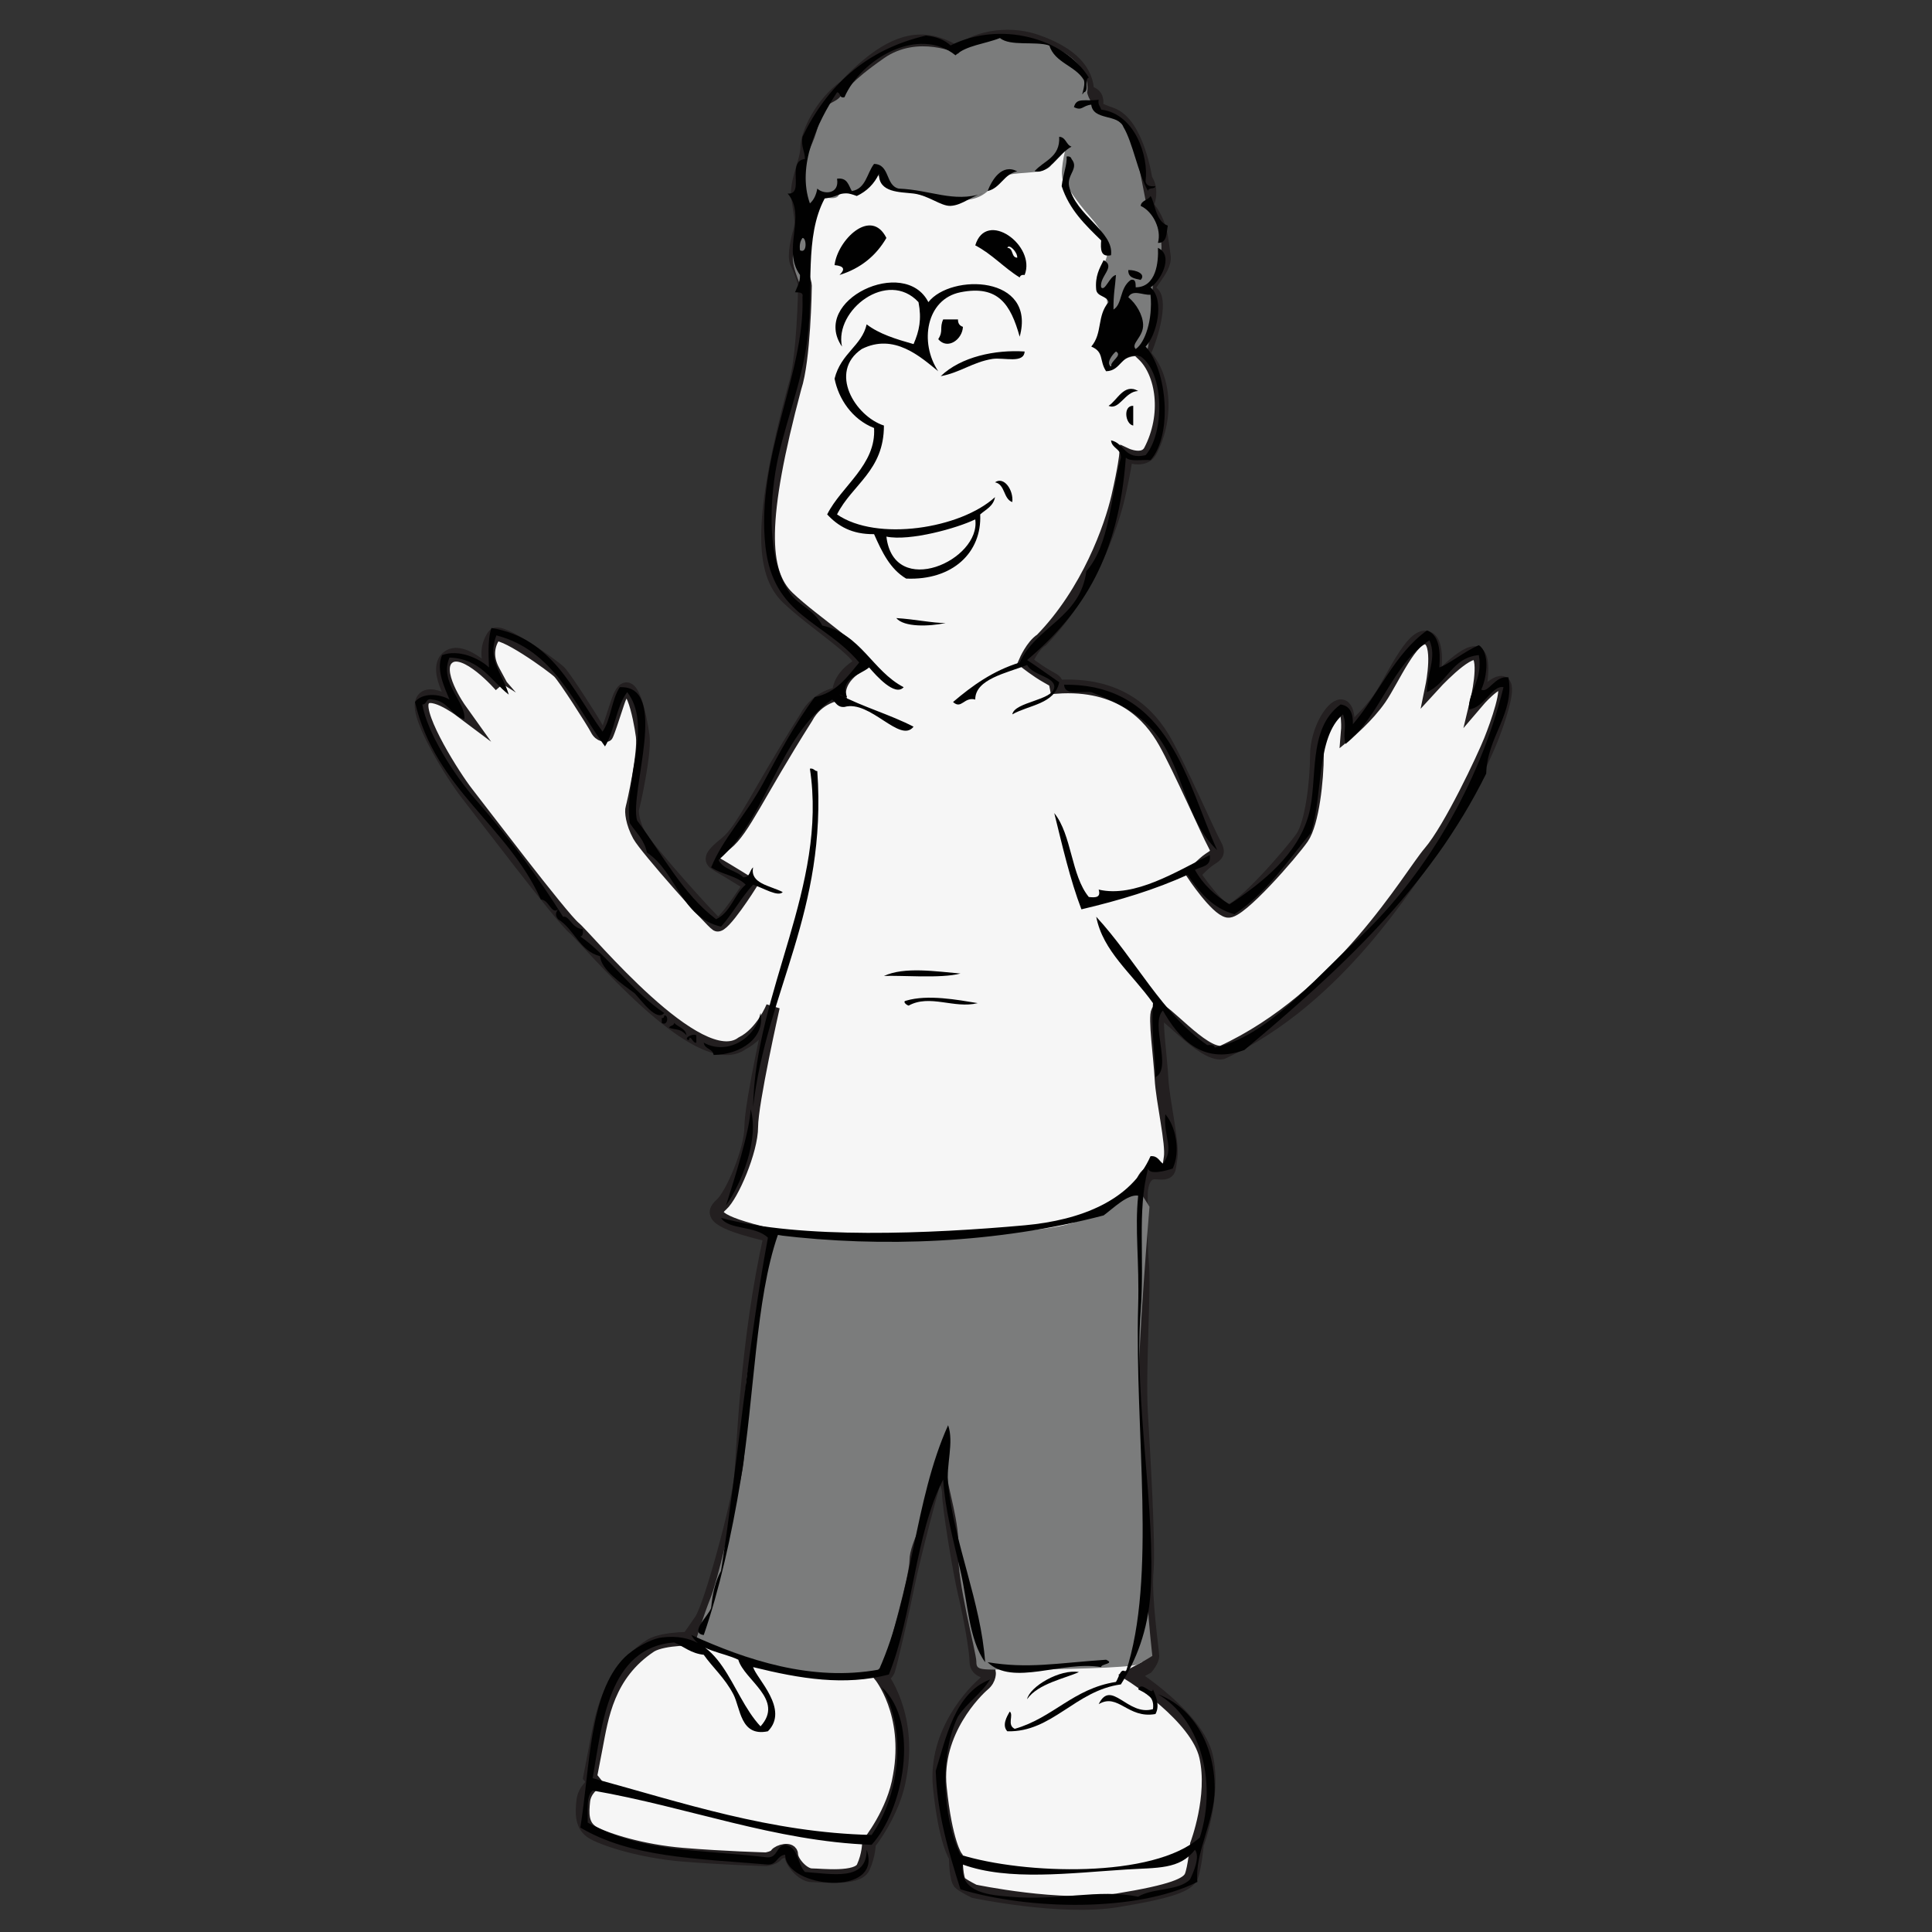 <?xml version="1.0" encoding="utf-8"?>
<!-- Generator: Adobe Illustrator 15.1.0, SVG Export Plug-In . SVG Version: 6.00 Build 0)  -->
<!DOCTYPE svg PUBLIC "-//W3C//DTD SVG 1.1//EN" "http://www.w3.org/Graphics/SVG/1.1/DTD/svg11.dtd">
<svg version="1.1" id="Layer_1" xmlns="http://www.w3.org/2000/svg" xmlns:xlink="http://www.w3.org/1999/xlink" x="0px" y="0px"
	 width="281.777px" height="281.777px" viewBox="-60.482 -4.342 281.777 281.777"
	 enable-background="new -60.482 -4.342 281.777 281.777" xml:space="preserve">
<rect x="-60.482" y="-4.342" width="281.777" height="281.777" fill="#333333" stroke="none"/>
<g>
	<path fill="#F6F6F6" stroke="#231F20" stroke-width="2" stroke-miterlimit="10" d="M90.584,1.664
		c-4.282-1.472-9.333-0.333-11.333,1.833c-4.334-2.667-8.834-3.333-16.5,4.833c-3.333,2.333-5.5,6.833-5.5,8.833
		s-1.667,5-1.333,7.333s0.667,3.5,0.333,4.667s-1,3.833-0.5,4.833s1.167,2.833,1.167,3.333s-0.167,10.833-1.5,14.833
		c-5.167,19.333-4.833,27-1,30.667s10.834,8,10.667,9.667c-3.5,2-3.167,4.333-3.167,4.333s-3.166,0.333-4.833,3.5
		c-7.167,11.333-9.167,16.333-11.667,18.333s-2.333,2.5-1.167,3.167s4.667,2.833,4.667,2.833s-4,6.333-4.833,5.833
		s-10.333-11.167-11.333-13s-1.167-3.5-1-4s1.833-8,1.5-10.5s-1.834-10.5-3.667-4.833s-1.667,4.667-1.667,4.667
		s-0.833,0.167-1.333-0.833s-4.667-7.5-5.5-8.333s-8.667-6.5-9.5-5.333s-1.333,3-0.167,5.167s1.167,2.167,1.167,2.167
		s-5.167-6-7.667-4.167s1.667,7.667,1.667,7.667s-4.667-3.5-5.5-1.167s4.667,11,6.5,13.333s13.833,18.167,15.667,19.667
		s18.167,21.5,24.5,16.833c3-1.5,4.5-5.332,4.5-5.332s-3.167,14-3.167,17.5s-2.833,10-4.333,11.332c-1.5,1.334-1.333,2.5,7.167,4.5
		c-3.5,15.334-4,31.834-4.333,35.334s-4.333,18.668-5.833,20.834s-1.5,2.166-1.5,2.166l0.833,0.5c0,0-4.667-0.168-6.667,1
		c-6.333,4.166-7.167,10.5-8,14.834c-0.833,4.332-0.833,4.332-0.833,4.332l0.667,0.834c0,0-1.5,1-1.667,2.666
		c-0.167,1.668-0.333,3.668,1.5,4.668s7,2.666,13,3.166s12.167,0.666,12.167,0.666s1.167-0.166,1.5-0.666s2.167-1,2.167,0
		s1.667,3,3,3s6.667,0.668,7.5-1.166s0.833-3.5,0.833-3.5s3.667-4.502,4.5-9.834c1.667-9.168-2.833-14.668-2.833-14.668
		s0.834,0.168,1.167-0.832s2-8.166,2.833-12.334c0.833-4.166,3.834-15.5,4.167-16.166s1.833,1,1.833,2.834
		c0,1.832,1.501,11.166,2.334,14.666s1.666,8.334,1.666,9.834s1.834,1.5,1.834,1.5s0.166,1-0.834,1.832
		c-1,0.834-7.167,6.834-6.333,15s2.333,10.166,2.333,10.166s0.001,3.334,0.667,3.834s2,1.166,2,1.166s12.666,2.668,20.833,1.334
		c8.167-1.332,10.334-2.332,10.834-3.5c0.5-1.166,0.833-4.666,0.833-4.666s2.666-7,1.333-12.834s-10.833-11.834-10.833-11.834
		l2.167-1.166c0,0,0.833-1,0.833-1.666s-1.166-8.5-0.833-12.334c0.333-3.832-0.501-17.5-0.834-23.334
		c-0.333-5.832,0.501-18.166,0.167-21.5c-0.334-3.332-0.167-10.332-0.167-10.332s0.001-3.168,2.167-3
		c2.166,0.166,1.832-0.168,2.166-2.168s-1.167-8.332-1.333-11.5c-0.166-3.166-1-9-0.5-9.832c0.5-0.834,6.501,6.5,9.334,6
		c17.333-8,27.333-25.667,30.333-29.167s7.833-13.833,8.833-16.333s2.834-7.667,1.834-8.333s-3.834,2.667-3.834,2.667s1.5-6.167,0-7
		s-6.5,4.667-6.5,4.667s1.334-6.5-0.833-7s-4.999,6.167-6.833,8.833s-4.667,5-4.667,5s0.333-3.833-1-3.833s-3.5,3.667-3.5,7.167
		s-0.667,9.833-2.167,12s-9.166,11-10.833,10.667s-5-5.333-5-5.333s1.333-1.5,2.333-2.167s1.5-0.833,0.667-2.333
		s-5.001-11-7.167-14.833s-6.5-8.667-15.833-8c-0.167-0.833,0.167-0.667-1.333-1.5s-3.167-2.167-3.167-2.167
		s0.999-2.333,2.333-3.167c6.834-7,10.167-16.5,11.167-20.833s1.167-6.167,1.167-6.167s2.5,1.167,3.5-0.5
		c2.833-5.333,1.834-11.5-1-14.167c1.5-3.167,2.666-8.333,1.166-9s2.168-3.166,1.834-5.333s-0.333-4.833-2.5-7.333
		c1-2.5-0.167-3.833-0.167-3.833s-1.167-8.166-5-9.5s-2.167-1.5-2.167-1.5s0.334-1.5-1.333-1.667
		C98.084,6.164,95.917,3.497,90.584,1.664z"/>
	<path fill="#7B7C7C" d="M51.917,175.832c25-0.168,42,0.332,46.5-2.918s7.5-3.25,7.5-3.25l1.25,2c0,0-1.75,21.168-1.5,25.5
		c0.25,4.334,1.25,20.5,1.25,23.25s0,7.25,0,9s0.667,7.75,0.667,7.75s-1.167,0.75-2.167,1.25s-12,0.75-17.5,0.75s-6,0.168-6-1.166
		s-2.875-11.834-2.625-16.084s-1.625-9.25-1.625-11.25s-0.5-1-1.5,2s-4,8-4,10.5s-3.25,13.25-3.25,14s-2,2.75-2,2.75
		s-5.75,1.25-12.75-0.75s-13.083-4.5-13.083-4.5s1.083-3.5,2.083-6s3.084-11.5,4.417-17.5s-0.167-11.5,1.333-17
		S51.917,175.832,51.917,175.832z"/>
	<path fill="#7B7C7C" d="M56.917,37.331c0,0,0.5-1.917,0.5-4.667s0.5-8,1.25-8.25s3,0.75,3.25-0.5c2.25,0,4-0.5,5.25-3
		c2.75,2.25,3.5,2.75,4.75,2.75s3.75,1.25,6,1.25s4,0,5.5-1.25s1.75-2,3.25-2.5s6,0,6.25-1.75s2-2,2-2s-1,3.75-0.25,4.75
		s1.75,2.75,3.75,5s3,4.25,2.5,6s-2,3-1,4.25s1.25,2.25,1,3s-1,4.5-1,5.5s0.25,2,1,2.5s-0.5,0.75,0.75,0.5s1.416-0.917,3-1.25
		s2.25,0.75,2.5-3.25s0.5-7.25,0.5-7.25s1.25-2.25,1.25-5.5s-2.166-6-2.166-6s-1.334-7-1.834-9s-2-3.5-4.25-4.5s-2.583-3-2.583-3
		s1.167-5.25-7.5-7.5S79.251,3.497,79.251,3.497s-5.834-2.833-10.834,0.667s-5.5,4.75-6.5,5.75s-2.25,0.5-3,3.75s-2,4.5-2,6.25
		s-1,4.583-1,4.583s-0.5,6.667-0.75,8.417s1.5,5.25,1.5,5.25L56.917,37.331z"/>
	<g>
		<g>
			<path fill="#010101" d="M99.757,10.204c-0.151,0.752,0.247,0.953,0.36,1.44c4.891,0.597,6.959,6.733,6.479,10.44
				c0.086,0.633,0.619,0.821,1.439,0.72c-0.081,0.519-1.074,0.125-1.08,0.72c-1.477-2.596-2.225-7.092-3.6-9.36
				c-0.724-1.918-4.401-0.878-4.683-3.24c-1.291,0.131-1.317,0.966-2.521,0.36C96.525,9.805,97.73,10.493,99.757,10.204z"/>
			<path fill="#010101" d="M93.998,15.604c1.014,0.068,0.984,1.175,1.8,1.44c-1.854,0.963-3.274,4.087-5.399,3.6
				C91.721,19.085,94.164,18.649,93.998,15.604z"/>
			<path fill="#010101" d="M95.078,18.483c0.419-0.059,0.641,0.079,0.72,0.36c1.136,1.396-0.687,2.244-0.358,3.96
				c0.945,4.323,6.576,6.603,6.119,10.08c-1.529,0.33-1.537-0.863-1.438-2.16c-2.308-2.254-4.646-4.475-5.761-7.92
				C94.572,20.987,95.171,19.701,95.078,18.483z"/>
			<path fill="#010101" d="M87.877,20.644c-1.984,0.415-2.389,2.412-4.318,2.88C84.184,21.904,85.629,19.471,87.877,20.644z"/>
			<path fill="#010101" d="M107.318,24.244c0.629,0.784,0.688,3.713,2.52,4.32c-0.212,1.108-0.092,2.548-1.439,2.52
				c0.565-2.019-0.754-4.583-2.521-5.4C105.993,24.838,106.992,24.877,107.318,24.244z"/>
			<path fill="#010101" d="M88.958,35.764c-0.418-0.059-0.642,0.08-0.72,0.36c-2.305-1.416-4.031-3.409-6.48-4.68
				C83.35,26.125,90.674,31.48,88.958,35.764z M87.877,33.244c0.063-0.818-1.216-2.098-1.438-1.44
				C87.363,31.838,86.953,33.208,87.877,33.244z"/>
			<path fill="#010101" d="M104.078,35.043c1.15-0.025,2.619,0.579,1.8,1.44C105.001,36.28,104.025,36.175,104.078,35.043z"/>
			<path fill="#010101" d="M74.917,39.724c3.295-4.2,15.778-3.927,13.319,5.04c-1.313-4.687-3.12-7.584-8.64-6.48
				c-5.019,1.004-6.021,7.352-3.24,11.52c-2.559-2.071-6.422-5.622-11.159-3.24c-4.902,3.339-0.964,9.795,3.239,11.16
				c0.006,6.605-4.625,8.573-6.84,12.96c5.787,4.004,18.012,2.083,23.041-2.52c-0.236,1.324-1.328,1.793-2.16,2.52
				c0.258,5.556-4.02,9.648-10.798,9.36c-2.341-1.38-3.539-3.902-4.681-6.48c-3.278,0.038-5.28-1.199-6.84-2.88
				c2.089-4.164,7.167-7.214,6.84-12.6c-3.226-1.267-5.192-4.287-5.76-7.2c0.938-3.743,3.962-4.764,4.68-7.92
				c1.828,1.412,4.313,2.166,6.84,2.88c0.843-1.938,1.199-3.655,0.72-6.12c-4.508-4.855-12.308,1.173-11.16,6.48
				C57.666,39.438,71.482,32.958,74.917,39.724z M68.797,73.923c1.084,9.146,13.813,3.444,12.959-2.52
				C79.185,72.671,72.249,74.622,68.797,73.923z"/>
			<path fill="#010101" d="M77.078,42.244c0.72,0,1.439,0,2.16,0c-0.016,0.616,0.268,0.933,0.72,1.08
				c-0.065,1.825-2.229,3.425-3.601,1.8C77.138,43.909,76.509,43.521,77.078,42.244z"/>
			<path fill="#010101" d="M88.958,46.923c-0.106,1.813-2.999,0.841-4.681,1.08c-2.896,0.462-4.719,2.001-7.56,2.52
				C79.679,47.67,84.708,46.639,88.958,46.923z"/>
			<path fill="#010101" d="M105.518,52.684c-1.955,0.064-2.752,2.872-4.319,2.16C102.455,54.081,103.453,51.476,105.518,52.684z"/>
			<path fill="#010101" d="M104.797,54.844c0,0.96,0,1.92,0,2.88C103.632,57.531,103.27,54.792,104.797,54.844z"/>
			<path fill="#010101" d="M84.639,66.003c1.291-0.916,2.715,1.113,2.521,2.88C85.824,68.417,86.143,66.298,84.639,66.003z"/>
			<path fill="#010101" d="M70.238,85.804c2.712,0.162,5.292,0.733,7.199,0.72C75.042,87.031,71.367,87.163,70.238,85.804z"/>
			<path fill="#010101" d="M149.438,93.003c1.211-0.356,3.803-2.433,5.761-3.24c1.55,0.944,1.286,4.414,0.358,6.48
				c1.061,0.565,1.979-2.09,3.961-1.8c0.942,5.287-3.108,8.633-3.24,14.04c-8.342,16.858-21.574,28.824-35.279,40.32
				c-6.264,2.276-9.656-1.897-11.88-5.761c-1.91,1.959,1.431,8.444-1.08,9.721c0.035-2.361-0.683-6.918-0.36-10.801
				c-3.133-4.395-7.305-7.56-8.279-12.6c5.752,6.231,9.623,14.225,16.201,18.721c0.51-0.031,1.02-0.061,1.078,0.359
				c7.692-1.65,14.125-9.632,20.521-15.48c10.001-9.143,18.102-22.906,21.6-37.08c-1.662-0.335-2.759,2.995-5.04,3.24
				c-0.151-2.554,2.093-4.317,1.44-7.92c-3.952,0.368-4.561,4.079-7.561,5.4c-0.076-2.659,1.495-4.97,0.358-7.56
				c-5.533,3.586-7.149,11.088-12.24,15.12c-0.444-1.614,0.271-2.522-0.358-4.32c-3.976,3.346-2.881,11.759-4.681,17.28
				c-3.479,4.199-6.528,8.83-11.159,11.88c-3.285-0.915-5.117-3.282-6.841-5.76c-4.688,2.153-9.94,3.739-15.479,5.04
				c-1.658-4.342-2.769-9.232-3.96-14.04c2.578,3.181,2.438,9.083,5.039,12.24c0.94,0.101,1.803,0.122,1.438-1.08
				c5.25,1.235,11.377-2.663,16.2-5.04c0.275,1.716-1.229,1.652-2.159,2.16c1.188,2.171,2.972,3.749,5.039,5.04
				c4.987-3.305,9.888-7.275,11.521-12.96c1.457-5.067-0.25-12.619,4.681-16.2c1.374,0.187,1.836,1.284,1.8,2.88
				c3.755-4.405,6.063-10.259,10.803-13.68C149.377,88.265,149.639,90.403,149.438,93.003z"/>
			<path fill="#010101" d="M94.718,95.523c15.419-0.179,17.933,14.468,22.319,24.12c-4.553-4.265-4.915-11.632-8.641-16.56
				c-2.517-3.328-5.459-4.782-9.721-6.48C97.16,96.442,94.768,97.153,94.718,95.523z"/>
			<path fill="#010101" d="M57.638,107.764c0.582-0.101,0.619,0.34,1.08,0.36c1.451,20.55-7.379,32.045-9.361,48.959
				C49.665,140.223,60.261,124.917,57.638,107.764z"/>
			<path fill="#010101" d="M79.599,137.645c-2.871,0.767-8.85,0.222-11.162,0.36C71.388,136.611,76.099,137.349,79.599,137.645z"/>
			<path fill="#010101" d="M82.118,141.962c-3.45,0.859-6.964-1.352-10.08,0.361c-0.413-0.128-0.913-0.635-0.36-0.721
				C74.838,140.66,79.197,141.483,82.118,141.962z"/>
			<path fill="#010101" d="M36.397,143.765c0.699-0.143,0.526,1.64-0.36,1.08c0-0.24,0-0.48,0-0.721
				C36.344,144.189,36.377,143.983,36.397,143.765z"/>
			<path fill="#010101" d="M50.438,247.443c3.536-3.896-2.373-6.729-3.24-9.72c-2.356-1.124-5.693-1.269-6.84-3.601
				c8.041,3.646,17.58,6.832,27.361,5.039c4.941-11.019,5.108-24.623,10.079-35.641c0.884,2.521-0.306,5.747,0,8.641
				c0.918,8.688,4.779,17.146,5.4,25.92c-2.392-3.271-2.522-8.697-3.601-13.318c-1.08-4.633-2.218-8.832-2.521-13.32
				c-4.119,8.001-4.418,19.821-7.92,28.439c-6.423,1.685-12.898,0.633-19.8-1.08c0.516,1.711,5.319,6.146,2.16,9.359
				c-4.035,0.848-3.986-3.385-5.04-5.398c-1.258-2.407-3.023-3.911-4.32-5.76c-1.843-0.197-2.896-1.187-4.32-1.801
				c-9.604,0.743-10.513,12.006-11.88,19.801c13.081,3.574,26.003,7.949,40.68,8.277c3.993-5.604,5.318-15.158,1.44-21.6
				c5.772,5.249,3.123,18.105-1.44,23.04c-14.166-0.527-26.639-5.479-40.68-7.921c-0.983,0.816-0.675,2.926-0.72,4.681
				c7.976,4.41,16.271,3.896,25.92,5.04c1.853,0.293,1.467-1.652,2.88-1.8c1.962,0.315,1.755,2.805,2.88,3.96
				c4.097,0.298,9.024,1.369,9-3.24c2.466,6.955-11.83,5.645-11.88,0.721c-1.199,0.121-1.17,1.471-2.52,1.439
				c-10.691-0.895-20.017-1.043-27.36-5.398c1.433-8.682,1.239-19.647,6.48-24.842c1.122-1.109,3.672-2.664,5.4-2.88
				C44.99,233.373,45.908,242.602,50.438,247.443z"/>
			<path fill="#010101" d="M100.837,237.725c1.364,0.612-0.78,0.593-0.72,1.08c-5.725-0.986-12.881,2.851-16.561-0.72
				C89.479,239.065,93.563,238.224,100.837,237.725z"/>
			<path fill="#010101" d="M78.877,3.724c-5.385-4.331-13.752,0.492-16.2,6.12c-0.798,0.198-0.513-0.688-1.08-0.72
				c-2.877,4.4-5.897,10.695-3.959,16.2c0.574-0.505,0.918-1.24,1.08-2.16c0.92,0.892,3.27,0.859,2.879-1.44
				c1.529-0.209,1.67,0.97,2.16,1.8c2.061-0.339,2.191-2.608,3.24-3.96c2.348,0.052,1.635,3.166,3.6,3.6
				c4.738,0.2,7.9,2.067,12.24,0.72c-1.448,0.233-2.913,1.71-4.68,1.8c-1.393,0.071-3.217-1.536-5.4-1.8
				c-1.945-0.235-5.119-0.091-5.039-2.88c-0.693,1.467-1.773,2.547-3.24,3.24c-2.526-0.953-2.108,0.044-4.681,0.36
				c-3.005,5.608-1.591,13.173-2.52,20.52c-0.879,6.953-3.688,13.205-4.68,19.44c-1.011,6.35-0.795,13.561,2.16,17.64
				c1.304,1.8,3.476,2.343,4.679,4.68c5.681,1.28,7.3,6.621,11.881,9c-1.27,1.418-4.008-1.686-5.04-2.88
				c-1.446,1.178-4.353,1.635-3.24,4.32c-0.582,0.102-0.62-0.34-1.08-0.36c3.374,1.787,7.403,2.917,10.8,4.68
				c-1.966,2.523-6.303-3.945-10.08-2.88c-1.05,0.09-1.242-0.678-1.8-1.08c-7.88,5.44-9.428,17.212-16.56,23.4
				c0.643,1.397,2.582,1.498,3.6,2.52c1.016,0.056,0.902-1.018,1.44-1.44c-0.471,2.366,2.416,2.63,4.32,3.6
				c-0.683,0.756-2.821-0.595-4.32-1.08c-1.736,1.863-2.974,4.226-4.68,6.12c-5.862-1.337-6.459-7.94-10.8-10.8
				c-0.393-1.887-1.621-2.939-2.52-4.32c-0.807-6.531,3.339-14.276-0.36-19.08c-1.617,2.104-1.817,5.623-3.24,7.92
				c-4.524-6.156-7.378-13.981-15.84-16.2c-1.392,3.631,0.915,5.558,1.8,8.64c-2.633-2.047-4.116-5.244-8.64-5.4
				c-1.565,3.687,2.492,6.546,2.16,9c-1.939-0.581-2.352-2.688-4.68-2.88c-0.982-0.262-0.725,0.715-1.44,0.72
				c0.709,4.131,4.544,10.192,7.92,14.04c4.774,5.442,9.046,11.216,12.6,16.92c0.924-0.231,1.252,1.712,2.88,1.8
				c0.031,0.511,0.06,1.019-0.36,1.08c3.823,2.574,7.678,8.134,12.24,11.16c-1.1,1.318-3.294-1.797-4.32-2.88
				c-1.894-1.392-4.894-3.446-5.04-5.4c-3.036-0.804-3.743-3.938-6.12-5.4c-0.417-0.533-0.417-0.908,0-1.44
				c-0.991,0.811-1.28-1.385-2.52-1.44c-4.88-10.84-15.386-16.054-18.36-28.8c1.042-1.373,3.551-1.235,5.04-0.36
				c-0.681-1.676-2.027-4.348-1.08-6.48c2.431-0.908,5.457,0.482,6.84,1.8c0.014-0.614-0.309-3.901,0.36-5.76
				c8.925,1.515,11.818,9.062,16.2,15.12c1.23-1.771,1.311-4.689,2.52-6.48c7.34-0.345,1.334,15.354,2.52,19.44
				c3.705,4.936,6.607,10.673,11.52,14.4c2.136-0.984,2.63-3.61,4.32-5.04c-1.238-1.282-3.544-1.497-5.04-2.52
				c1.681-4.144,5.136-7.737,7.56-12.24c2.355-4.375,4.723-8.848,7.56-12.6c3.181-0.659,4.726-2.955,6.479-5.04
				c-5.215-6.163-12.54-6.729-13.68-16.92c-1.459-13.042,5.785-25.173,5.4-36.36c0.168-0.769-0.514-0.686-1.08-0.72
				c0.28-0.8,0.756-1.404,0.72-2.52c-2.719-3.793,1.036-8.561-1.8-11.88c2.562,0.212-0.262-4.738,2.52-5.04
				c-0.015-1.185-0.607-1.792-0.36-3.24c3.558-7.362,9.159-12.682,18-14.76c1.531,0.149,2.729,0.629,3.6,1.44
				c7.192-3.623,16.573-1.137,20.161,4.68c-0.711,0.25,0.088,2.008-0.721,2.16c-0.638,1.021,0.318-0.925,0-1.8
				c-1.253-2.107-4.234-2.485-5.039-5.04c-2.104-0.658-5.686,0.164-7.201-1.08C83.221,2.066,80.427,2.271,78.877,3.724z
				 M56.198,32.164c1.086,0.555,0.947-1.863,0.36-1.8C56.255,30.781,56.083,31.329,56.198,32.164z"/>
			<path fill="#010101" d="M68.797,30.363c-1.502,2.578-3.727,4.434-6.84,5.4c0.853-0.816,0.697-1.308-0.72-1.44
				C61.675,30.639,66.564,25.865,68.797,30.363z"/>
			<path fill="#010101" d="M89.318,92.645c-2.942,1.172-7.586,2.041-7.563,5.04c-1.646-0.44-1.997,1.496-3.239,0.36
				c2.792-2.37,5.777-4.542,9.721-5.76c2.398-5.281,8.848-6.512,9.72-13.32c3.381-3.819,3.562-10.839,5.04-16.56
				c0.029-1.35-1.318-1.321-1.439-2.521c1.994,0.405,1.918,2.882,5.041,2.16c2.721-3.104,2.832-11.916-0.722-14.4
				c-2.974-0.574-2.7,2.1-5.04,2.16c-1.027-1.57-0.254-2.807-2.16-3.6c1.684-1.97,0.782-4.432,2.521-6.48
				c-0.251-0.949-1.639-0.761-1.801-1.8c-0.192-1.994,0.482-3.116,1.08-4.32c1.857,0.951-0.646,2.343-0.359,3.96
				c0.568,0.661,1.225-1.634,2.16-1.8c-0.123,1.783-0.385,2.753-0.36,5.04c1.329-0.802,0.849-3.12,2.521-4.32
				c0.77-0.168,0.688,0.514,0.722,1.08c3.003-0.022,3.34-3.725,3.239-5.76c2.466,1.174,0.238,5-1.08,5.76
				c2.176,1.914,0.818,7.122-0.721,8.64c3.109,3.326,4.004,12.889,0.721,16.56c-1.223-0.098-2.92,0.279-3.602-0.36
				c-1.05,14.389-6.191,22.563-14.398,29.52c1.595,1.046,3.111,2.167,4.681,3.24c-0.649,3.188-4.385,3.295-6.84,4.68
				c0.321-1.838,5.997-2.032,6.12-3.96C93.375,94.346,90.107,94.155,89.318,92.645z M104.078,39.003
				c1.182,0.976,2.093,2.575,2.16,3.96c0.09,1.848-1.865,2.824-1.08,3.6c1.332-0.899,2.516-4.223,2.16-7.92
				C106.227,38.743,104.689,37.808,104.078,39.003z M101.559,49.083c-0.062-0.814,1.729-1.583,0.721-2.16
				C101.843,47.244,100.718,48.679,101.559,49.083z"/>
			<path fill="#010101" d="M50.438,143.403c0.715,3.599-2.822,6.056-6.84,6.12c-0.123-0.958-1.337-0.822-1.44-1.8
				C45.49,149.604,49.709,147.179,50.438,143.403z"/>
			<path fill="#010101" d="M37.118,145.563c0.089-0.392,0.716-0.244,0.72-0.72c0.568,0.632,1.653,0.746,1.8,1.8
				C38.69,145.621,38.272,145.938,37.118,145.563z"/>
			<path fill="#010101" d="M41.078,146.645c0,0.36,0,0.72,0,1.08c-0.519,0.192-0.878-1.403-1.08-0.36
				C39.094,147.21,40.344,146.335,41.078,146.645z"/>
			<path fill="#010101" d="M48.998,157.443c1.264,4.376-1.333,10.826-3.6,14.04C46.631,167.609,48.851,160.671,48.998,157.443z"/>
			<path fill="#010101" d="M105.518,170.042c-1.545-0.248-3.613,1.836-5.039,2.881c-15.513,4.072-32.334,4.722-47.521,2.88
				c-3.254,9.366-3.38,23.342-5.4,35.64c-1.354,8.246-3.152,16.184-5.4,22.682c-2.175-0.306,0.721-2.822,1.08-3.961
				c0.195-2.086,0.624-3.937,1.44-5.398c2.435-15.631,3.959-33.189,6.84-48.6c-1.915-1.813-5.706-1.088-6.84-2.881
				c11.592,3.143,30.568,2.317,44.28,1.08c8.322-0.75,15.561-3.711,18.359-10.08c1.051-0.09,1.242,0.678,1.801,1.08
				c1.765-2.172,0.044-3.859,0.359-7.199c1.537,1.76,2.244,5.441,1.08,7.92c-1.021,0.328-3.389,0.988-3.602,0
				c-1.616,6.396-0.471,12.881-1.08,20.879c-0.982,12.89,2.254,29.307,1.439,41.041c-0.387,5.555-2.104,9.801-4.319,13.318
				c-6.662,0.906-10.021,7.008-16.562,6.84c-0.822-0.865-0.062-2.178,0.359-2.881c0.605,0.516-0.458,1.953,0.721,2.521
				c5.606-1.594,8.525-5.874,14.76-6.84c0.432-0.625,0.681-2.207,1.439-1.44c4.551-13.728,1.287-35.112,1.801-53.28
				C105.708,179.509,105.003,175.021,105.518,170.042z"/>
			<path fill="#010101" d="M96.877,239.523c-1.891,0.898-5.979,1.665-7.561,3.96C89.709,241.623,94.12,239.05,96.877,239.523z"/>
			<path fill="#010101" d="M108.398,242.765c4.846,1.77,8.248,7.011,8.278,13.68c0.022,4.903-2.946,9.368-2.521,13.682
				c-8.813,4.447-24.62,4.104-34.56,1.08c-1.761-5.572-3.395-11.047-3.602-17.279c1.456-4.61,2.738-11.362,7.92-13.32
				c-1.281,2.078-3.344,3.377-4.68,5.4c-2.664,5.555-2.336,14.498,0.359,20.158c9.241,2.881,28.173,3.496,34.921-2.521
				C117.214,255.063,114.197,246.067,108.398,242.765z M103.718,268.324c-8.149,0.518-17.127,1.686-23.761-0.721
				c-0.642,4.293,4.482,4.469,6.84,4.682c7.219,0.646,12.805-1.18,18.723,0c2.066-1.293,5.899-0.818,7.56-2.521
				c0.474-0.98,1.512-3.271,0.72-4.32C111.563,268.341,108.332,268.031,103.718,268.324z"/>
			<path fill="#010101" d="M107.677,242.044c0.14,0.472,1.161,2.189,0.36,3.601c-4.042,0.729-5.428-3.138-8.28-1.438
				c1.832-3.771,4.235,1.824,7.92,0.721c0.253-1.934-1.081-2.277-2.157-2.881C105.982,240.701,107.538,243.063,107.677,242.044z"/>
		</g>
	</g>
</g>
</svg>
